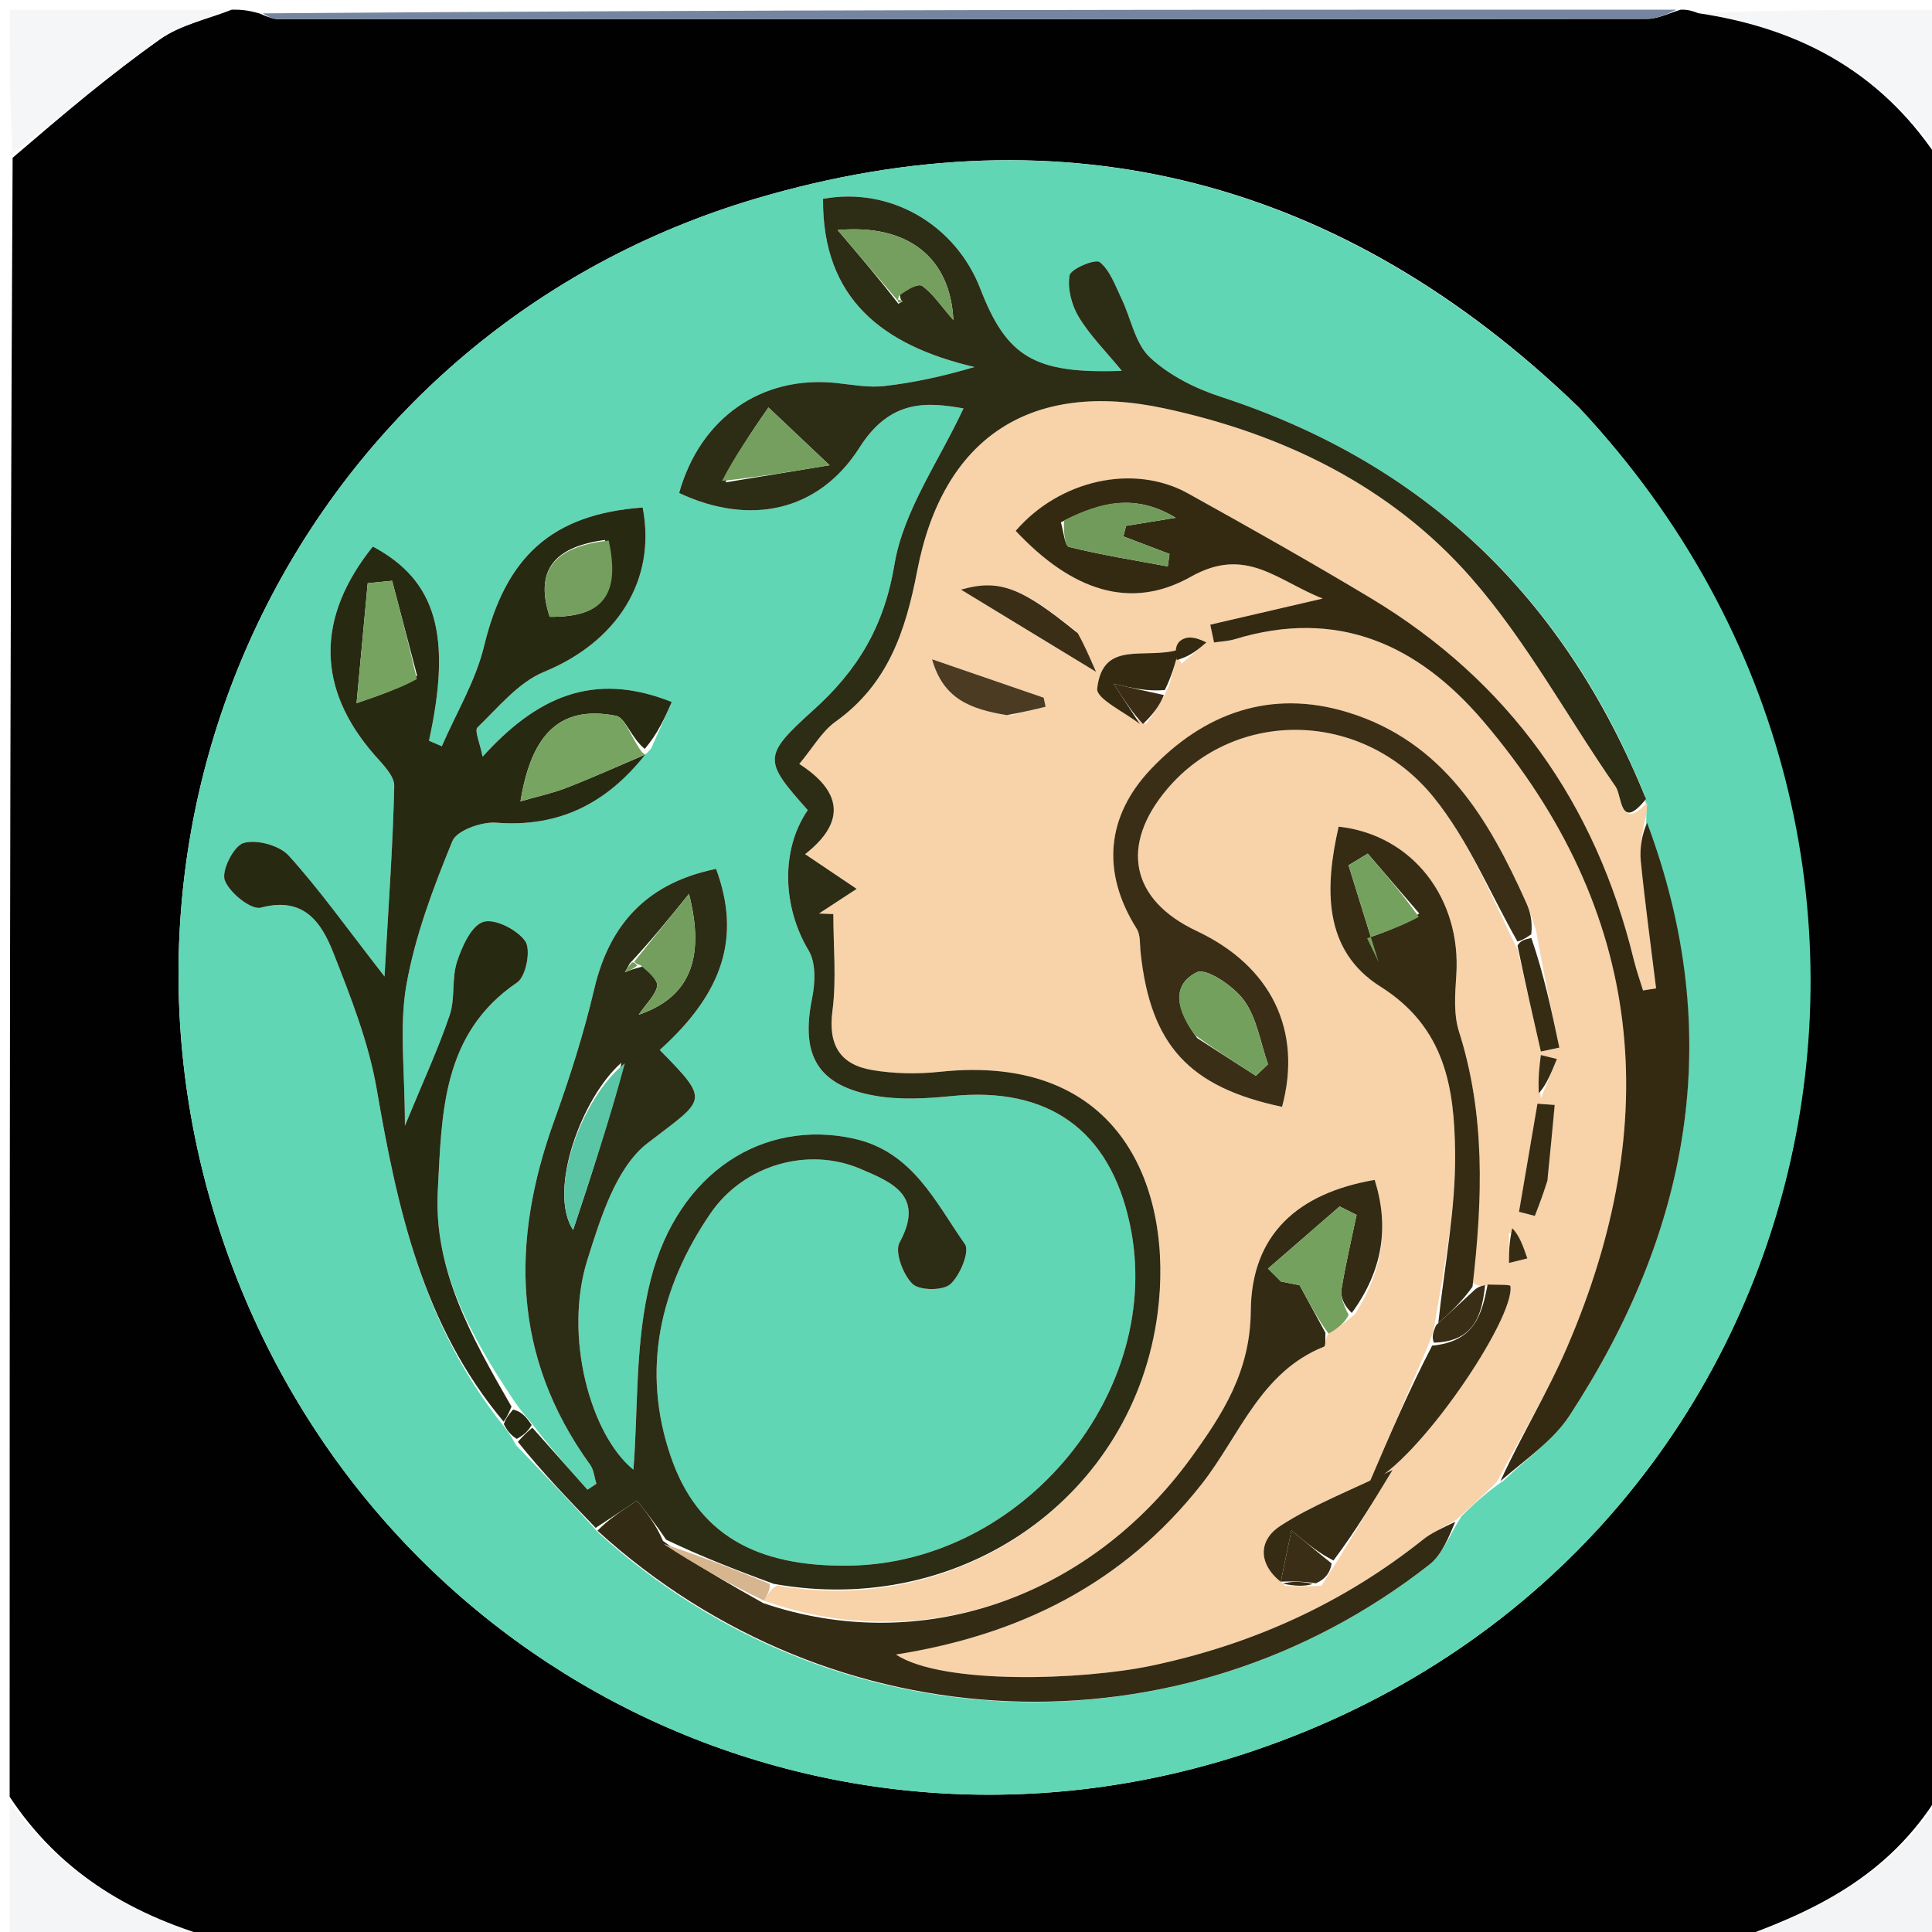 <svg version="1.1" id="Layer_1" xmlns="http://www.w3.org/2000/svg" xmlns:xlink="http://www.w3.org/1999/xlink" x="0px" y="0px"
	 width="100%" viewBox="0 0 200 200" enable-background="new 0 0 200 200" xml:space="preserve">
<path fill="#010101" opacity="1" stroke="none" 
	d="
M1,186 
	C1,129.646 1,73.292 1.308,16.333 
	C6.575,11.813 11.406,7.718 16.553,4.068 
	C18.688,2.554 21.497,1.994 24,1 
	C24.75,1 25.5,1 26.829,1.384 
	C27.898,1.844 28.388,1.985 28.878,1.986 
	C76.086,1.996 123.294,2.003 170.501,1.954 
	C171.668,1.953 172.834,1.332 174,1 
	C174.444,1 174.889,1 175.798,1.365 
	C186.866,3 195.221,7.913 201,17 
	C201,73.021 201,129.042 200.729,185.726 
	C195.447,194.404 187.455,198.043 179,201 
	C178.556,201 178.111,201 177.051,200.689 
	C175.623,200.252 174.811,200.015 173.999,200.014 
	C126.061,199.998 78.123,199.992 30.186,200.044 
	C28.79,200.045 27.395,200.667 26,201 
	C24.933,201 23.867,201 22.242,200.679 
	C13.064,198.057 5.988,193.533 1,186 
M163.386,42.12 
	C139.134,18.701 110.383,11.073 78.291,20.547 
	C32.367,34.106 7.664,82.98 23.055,128.342 
	C38.165,172.874 85.343,196.248 129.71,181.257 
	C188.996,161.225 206.635,88.381 163.386,42.12 
z"/>
<path fill="#0B1321" opacity="1" stroke="none" 
	d="
M26.469,201 
	C27.395,200.667 28.79,200.045 30.186,200.044 
	C78.123,199.992 126.061,199.998 173.999,200.014 
	C174.811,200.015 175.623,200.252 176.718,200.689 
	C126.979,201 76.958,201 26.469,201 
z"/>
<path fill="#F5F6F8" opacity="1" stroke="none" 
	d="
M201,16.529 
	C195.221,7.913 186.866,3 176.131,1.365 
	C184.242,1 192.485,1 201,1 
	C201,6.016 201,11.037 201,16.529 
z"/>
<path fill="#75859F" opacity="1" stroke="none" 
	d="
M173.531,1 
	C172.834,1.332 171.668,1.953 170.501,1.954 
	C123.294,2.003 76.086,1.996 28.878,1.986 
	C28.388,1.985 27.898,1.844 27.204,1.384 
	C75.688,1 124.375,1 173.531,1 
z"/>
<path fill="#F5F6F8" opacity="1" stroke="none" 
	d="
M23.531,1 
	C21.497,1.994 18.688,2.554 16.553,4.068 
	C11.406,7.718 6.575,11.813 1.308,15.865 
	C1,11.058 1,6.117 1,1 
	C8.353,1 15.708,1 23.531,1 
z"/>
<path fill="#F3F4F6" opacity="1" stroke="none" 
	d="
M179.469,201 
	C187.455,198.043 195.447,194.404 200.729,186.195 
	C201,190.94 201,195.88 201,201 
	C193.98,201 186.959,201 179.469,201 
z"/>
<path fill="#F4F5F7" opacity="1" stroke="none" 
	d="
M1,186.473 
	C5.988,193.533 13.064,198.057 21.842,200.679 
	C15.088,201 8.176,201 1,201 
	C1,196.318 1,191.632 1,186.473 
z"/>
<path fill="#60D6B4" opacity="1" stroke="none" 
	d="
M163.637,42.368 
	C206.635,88.381 188.996,161.225 129.71,181.257 
	C85.343,196.248 38.165,172.874 23.055,128.342 
	C7.664,82.98 32.367,34.106 78.291,20.547 
	C110.383,11.073 139.134,18.701 163.637,42.368 
M52.183,147.686 
	C52.521,148.122 52.86,148.558 53.419,149.605 
	C56.168,152.458 58.917,155.312 62.027,158.749 
	C86.298,180.716 122.272,182.107 147.97,161.965 
	C149.331,160.898 150.018,158.97 151.298,156.951 
	C152.516,155.771 153.734,154.592 155.698,153.237 
	C157.982,151.027 160.773,149.148 162.469,146.554 
	C174.878,127.558 178.775,107.283 170.405,85.199 
	C170.442,84.494 170.48,83.789 170.265,82.35 
	C161.969,61.854 147.504,47.968 126.372,41.076 
	C123.737,40.217 121.025,38.858 119.037,36.996 
	C117.5,35.556 117.08,32.948 116.09,30.895 
	C115.446,29.56 114.912,27.987 113.841,27.133 
	C113.388,26.771 110.84,27.832 110.722,28.506 
	C110.482,29.867 110.936,31.597 111.68,32.826 
	C112.842,34.747 114.483,36.378 116.133,38.388 
	C107.087,38.712 104.225,36.979 101.483,29.891 
	C98.903,23.223 92.124,19.306 85.199,20.587 
	C85.131,30.977 91.418,35.776 100.877,37.994 
	C97.576,38.964 94.564,39.624 91.517,39.965 
	C89.896,40.147 88.209,39.819 86.559,39.646 
	C78.83,38.836 72.478,43.275 70.304,51.035 
	C77.544,54.442 84.719,53.044 88.999,46.298 
	C92.22,41.222 96.101,41.653 99.739,42.277 
	C97.204,47.747 93.525,52.858 92.596,58.429 
	C91.521,64.877 88.792,69.383 84.148,73.558 
	C78.884,78.291 79.087,78.767 83.618,83.863 
	C80.776,88.014 81.023,93.928 83.718,98.411 
	C84.489,99.693 84.385,101.792 84.061,103.389 
	C82.867,109.265 84.654,112.396 90.608,113.434 
	C93.175,113.882 95.91,113.727 98.529,113.463 
	C108.519,112.453 114.884,116.966 116.964,126.727 
	C120.634,143.943 105.97,161.8 87.937,162.075 
	C78.192,162.224 72.194,158.79 69.444,150.797 
	C66.349,141.803 68.325,133.279 73.518,125.654 
	C77.036,120.489 83.748,118.721 89.06,120.994 
	C92.25,122.36 95.798,123.728 93.121,128.626 
	C92.594,129.59 93.479,131.948 94.456,132.904 
	C95.173,133.606 97.598,133.628 98.371,132.945 
	C99.385,132.048 100.41,129.537 99.893,128.801 
	C96.821,124.43 94.479,119.213 88.376,117.867 
	C79.071,115.815 70.231,121.277 67.367,132.442 
	C65.708,138.91 66.075,145.898 65.571,152.144 
	C61.155,148.572 58.306,138.355 60.807,130.412 
	C62.168,126.087 63.773,120.85 67.044,118.33 
	C73.022,113.724 73.623,114.114 68.295,108.692 
	C74.89,102.758 76.725,96.987 74.129,89.945 
	C67.225,91.348 63.153,95.429 61.527,102.341 
	C60.437,106.972 58.988,111.543 57.37,116.022 
	C52.854,128.527 53.014,140.46 61.089,151.623 
	C61.476,152.158 61.532,152.934 61.742,153.597 
	C61.433,153.804 61.124,154.011 60.815,154.217 
	C58.913,152.075 57.012,149.932 54.967,147.235 
	C54.465,146.666 53.964,146.098 53.152,144.92 
	C48.756,138.339 44.882,131.372 45.319,123.262 
	C45.744,115.382 45.691,107.014 53.542,101.699 
	C54.452,101.084 54.981,98.32 54.382,97.446 
	C53.561,96.249 51.223,95.056 50.032,95.433 
	C48.791,95.825 47.827,97.982 47.313,99.555 
	C46.744,101.299 47.136,103.361 46.55,105.096 
	C45.371,108.58 43.811,111.936 41.916,116.541 
	C41.916,110.814 41.306,106.249 42.075,101.928 
	C42.98,96.843 44.86,91.881 46.827,87.074 
	C47.281,85.964 49.86,85.045 51.373,85.164 
	C57.92,85.679 62.856,83.106 66.729,78.118 
	C66.729,78.118 66.841,78.147 67.408,77.482 
	C68.1,75.923 68.791,74.365 69.543,72.672 
	C61.324,69.386 55.445,72.274 49.958,78.338 
	C49.683,76.914 49.092,75.626 49.428,75.302 
	C51.591,73.223 53.664,70.64 56.312,69.553 
	C63.855,66.46 67.989,60.086 66.528,52.536 
	C57.095,53.231 52.347,57.644 50.11,66.894 
	C49.241,70.49 47.228,73.809 45.737,77.254 
	C45.294,77.063 44.851,76.871 44.408,76.679 
	C46.8,65.758 45.16,60.082 38.597,56.577 
	C32.685,63.956 32.768,71.292 38.779,78.164 
	C39.615,79.121 40.834,80.303 40.811,81.357 
	C40.675,87.519 40.222,93.673 39.806,101.086 
	C35.83,95.983 33.07,92.08 29.881,88.567 
	C28.918,87.506 26.577,86.874 25.217,87.264 
	C24.205,87.555 22.906,90.115 23.265,91.112 
	C23.733,92.409 26.004,94.228 27,93.961 
	C31.454,92.766 33.274,95.495 34.504,98.621 
	C36.313,103.219 38.168,107.924 39.001,112.757 
	C41.135,125.135 43.779,137.207 52.183,147.686 
z"/>
<path fill="#F8D2A9" opacity="1" stroke="none" 
	d="
M154.952,153.412 
	C153.734,154.592 152.516,155.771 150.791,157.287 
	C149.298,158.194 148.223,158.651 147.343,159.353 
	C138.998,166.011 129.56,170.264 119.133,172.448 
	C112.116,173.917 97.599,174.455 92.743,171.278 
	C105.487,169.262 116.264,164 124.432,153.584 
	C128.314,148.634 130.487,142.018 137.064,139.404 
	C137.27,139.322 137.168,138.466 137.532,138.062 
	C138.558,137.504 139.262,136.857 140.29,136.01 
	C143.171,131.486 143.824,126.966 142.305,122.142 
	C134.34,123.516 129.546,127.787 129.481,135.708 
	C129.43,141.97 126.587,146.371 123.318,150.882 
	C112.682,165.559 95.191,171.462 79.097,165.707 
	C79.455,165.016 79.733,164.574 80.422,164.129 
	C99.623,167.468 117.389,154.877 119.842,135.898 
	C121.476,123.263 116.187,108.931 97.272,110.955 
	C94.979,111.2 92.582,111.157 90.312,110.777 
	C87.008,110.224 85.705,108.226 86.172,104.665 
	C86.604,101.371 86.264,97.977 86.264,94.627 
	C85.77,94.607 85.276,94.587 84.781,94.568 
	C85.942,93.808 87.102,93.048 88.68,92.016 
	C86.761,90.724 85.317,89.752 83.342,88.423 
	C87.666,85.045 87.088,81.874 82.74,79.084 
	C84.147,77.403 85.075,75.722 86.484,74.713 
	C91.898,70.837 93.728,65.425 94.949,59.084 
	C97.611,45.258 106.718,39.313 120.514,42.268 
	C132.783,44.897 144.005,50.328 152.323,59.846 
	C158.043,66.391 162.262,74.24 167.254,81.436 
	C167.932,82.413 167.672,86.107 170.517,83.084 
	C170.48,83.789 170.442,84.494 170.242,85.056 
	C169.992,86.33 169.714,87.768 169.855,89.164 
	C170.298,93.556 170.899,97.933 171.439,102.315 
	C170.988,102.387 170.538,102.459 170.087,102.531 
	C169.766,101.476 169.392,100.435 169.132,99.366 
	C165.181,83.155 156.249,70.542 141.905,61.922 
	C135.677,58.178 129.34,54.608 122.986,51.08 
	C117.352,47.951 109.687,49.687 105.143,54.953 
	C110.949,61.143 117.018,63.233 123.283,59.701 
	C129.004,56.477 132.233,60.133 136.927,61.961 
	C132.483,62.994 128.885,63.83 125.287,64.665 
	C125.417,65.28 125.547,65.894 125.677,66.509 
	C126.396,66.4 127.142,66.377 127.83,66.168 
	C138.425,62.943 146.754,66.67 153.576,74.688 
	C170.34,94.393 172.246,116.175 162.237,139.434 
	C160.166,144.248 157.398,148.761 154.952,153.412 
M132.994,164.156 
	C134.041,164.201 135.089,164.245 136.794,164.159 
	C137.249,163.455 137.703,162.751 138.533,161.441 
	C140.317,158.501 142.101,155.562 144.156,152.175 
	C139.623,154.377 135.855,155.811 132.546,157.954 
	C130.307,159.404 130.186,161.825 132.598,163.709 
	C132.598,163.709 132.621,163.729 132.994,164.156 
M121.025,70.968 
	C121.308,69.935 121.592,68.902 122.048,67.244 
	C118.575,68.326 114.145,66.153 113.581,71.292 
	C113.466,72.338 116.445,73.724 118.644,74.935 
	C119.371,73.954 120.097,72.973 121.025,70.968 
M153.477,133.105 
	C153.301,133.142 153.125,133.179 152.308,132.741 
	C153.499,124.013 153.756,115.357 151.033,106.79 
	C150.462,104.995 150.624,102.899 150.754,100.961 
	C151.287,93.01 146.225,86.416 138.577,85.574 
	C137.132,91.883 136.939,98.379 142.893,102.126 
	C149.652,106.379 150.543,112.677 150.633,119.239 
	C150.713,125.14 149.521,131.059 148.465,137.36 
	C148.332,137.907 148.199,138.455 147.696,139.623 
	C145.837,143.964 143.978,148.305 141.731,153.552 
	C146.811,151.323 156.869,136.453 156.356,133.123 
	C156.331,132.957 154.82,133.02 153.477,133.105 
M157.1,98.303 
	C157.903,101.82 158.706,105.337 159.509,108.854 
	C160.147,108.718 160.785,108.583 161.423,108.447 
	C160.617,104.632 159.812,100.816 158.996,96.256 
	C158.664,95.316 158.396,94.347 157.99,93.44 
	C154.098,84.76 149.408,76.776 139.534,73.742 
	C131.487,71.27 124.575,73.87 119.111,79.648 
	C114.569,84.452 113.951,90.251 117.673,96.145 
	C118.077,96.784 117.985,97.752 118.072,98.573 
	C119.086,108.172 123.083,112.545 132.719,114.58 
	C134.842,106.669 131.608,100.014 123.87,96.372 
	C117.06,93.168 115.89,87.518 120.826,81.68 
	C127.873,73.345 140.991,73.426 148.373,82.486 
	C151.977,86.91 154.227,92.439 157.1,98.303 
M111.329,65.292 
	C105.744,60.791 103.451,59.903 99.481,61.038 
	C104.017,63.799 108.265,66.384 113.461,69.546 
	C112.655,67.707 112.245,66.772 111.329,65.292 
M104.63,74.04 
	C105.834,73.748 107.037,73.456 108.24,73.164 
	C108.174,72.851 108.109,72.539 108.043,72.226 
	C104.43,70.983 100.816,69.739 96.488,68.25 
	C97.654,72.417 100.558,73.416 104.63,74.04 
M160.258,121.725 
	C160.486,119.278 160.715,116.832 160.943,114.385 
	C160.348,114.341 159.752,114.298 159.156,114.255 
	C158.52,117.985 157.883,121.715 157.247,125.446 
	C157.793,125.588 158.339,125.729 158.885,125.871 
	C159.297,124.808 159.71,123.745 160.258,121.725 
M159.518,113.695 
	C160.069,112.339 160.62,110.983 161.171,109.627 
	C160.616,109.49 160.061,109.354 159.507,109.217 
	C159.362,110.36 159.218,111.503 159.518,113.695 
M156.21,127.616 
	C156.21,128.657 156.21,129.698 156.21,130.739 
	C156.843,130.583 157.477,130.428 158.11,130.272 
	C157.701,129.077 157.292,127.881 156.21,127.616 
M122.306,68.708 
	C123.166,67.974 124.026,67.239 124.886,66.505 
	C123.499,65.795 122.716,65.917 122.171,66.343 
	C121.737,66.682 121.593,67.393 122.306,68.708 
z"/>
<path fill="#2D2C14" opacity="1" stroke="none" 
	d="
M170.391,82.717 
	C167.672,86.107 167.932,82.413 167.254,81.436 
	C162.262,74.24 158.043,66.391 152.323,59.846 
	C144.005,50.328 132.783,44.897 120.514,42.268 
	C106.718,39.313 97.611,45.258 94.949,59.084 
	C93.728,65.425 91.898,70.837 86.484,74.713 
	C85.075,75.722 84.147,77.403 82.74,79.084 
	C87.088,81.874 87.666,85.045 83.342,88.423 
	C85.317,89.752 86.761,90.724 88.68,92.016 
	C87.102,93.048 85.942,93.808 84.781,94.568 
	C85.276,94.587 85.77,94.607 86.264,94.627 
	C86.264,97.977 86.604,101.371 86.172,104.665 
	C85.705,108.226 87.008,110.224 90.312,110.777 
	C92.582,111.157 94.979,111.2 97.272,110.955 
	C116.187,108.931 121.476,123.263 119.842,135.898 
	C117.389,154.877 99.623,167.468 80.098,163.961 
	C75.911,162.43 72.458,161.063 68.957,159.386 
	C67.93,157.844 66.953,156.614 65.942,155.343 
	C64.292,156.432 62.979,157.298 61.666,158.165 
	C58.917,155.312 56.168,152.458 53.607,149.258 
	C54.233,148.538 54.672,148.164 55.11,147.79 
	C57.012,149.932 58.913,152.075 60.815,154.217 
	C61.124,154.011 61.433,153.804 61.742,153.597 
	C61.532,152.934 61.476,152.158 61.089,151.623 
	C53.014,140.46 52.854,128.527 57.37,116.022 
	C58.988,111.543 60.437,106.972 61.527,102.341 
	C63.153,95.429 67.225,91.348 74.129,89.945 
	C76.725,96.987 74.89,102.758 68.295,108.692 
	C73.623,114.114 73.022,113.724 67.044,118.33 
	C63.773,120.85 62.168,126.087 60.807,130.412 
	C58.306,138.355 61.155,148.572 65.571,152.144 
	C66.075,145.898 65.708,138.91 67.367,132.442 
	C70.231,121.277 79.071,115.815 88.376,117.867 
	C94.479,119.213 96.821,124.43 99.893,128.801 
	C100.41,129.537 99.385,132.048 98.371,132.945 
	C97.598,133.628 95.173,133.606 94.456,132.904 
	C93.479,131.948 92.594,129.59 93.121,128.626 
	C95.798,123.728 92.25,122.36 89.06,120.994 
	C83.748,118.721 77.036,120.489 73.518,125.654 
	C68.325,133.279 66.349,141.803 69.444,150.797 
	C72.194,158.79 78.192,162.224 87.937,162.075 
	C105.97,161.8 120.634,143.943 116.964,126.727 
	C114.884,116.966 108.519,112.453 98.529,113.463 
	C95.91,113.727 93.175,113.882 90.608,113.434 
	C84.654,112.396 82.867,109.265 84.061,103.389 
	C84.385,101.792 84.489,99.693 83.718,98.411 
	C81.023,93.928 80.776,88.014 83.618,83.863 
	C79.087,78.767 78.884,78.291 84.148,73.558 
	C88.792,69.383 91.521,64.877 92.596,58.429 
	C93.525,52.858 97.204,47.747 99.739,42.277 
	C96.101,41.653 92.22,41.222 88.999,46.298 
	C84.719,53.044 77.544,54.442 70.304,51.035 
	C72.478,43.275 78.83,38.836 86.559,39.646 
	C88.209,39.819 89.896,40.147 91.517,39.965 
	C94.564,39.624 97.576,38.964 100.877,37.994 
	C91.418,35.776 85.131,30.977 85.199,20.587 
	C92.124,19.306 98.903,23.223 101.483,29.891 
	C104.225,36.979 107.087,38.712 116.133,38.388 
	C114.483,36.378 112.842,34.747 111.68,32.826 
	C110.936,31.597 110.482,29.867 110.722,28.506 
	C110.84,27.832 113.388,26.771 113.841,27.133 
	C114.912,27.987 115.446,29.56 116.09,30.895 
	C117.08,32.948 117.5,35.556 119.037,36.996 
	C121.025,38.858 123.737,40.217 126.372,41.076 
	C147.504,47.968 161.969,61.854 170.391,82.717 
M66.727,100.004 
	C67.196,100.702 68.124,101.477 68.024,102.081 
	C67.874,102.98 66.998,103.758 66.121,105.042 
	C71.189,103.32 73.098,99.475 71.32,92.534 
	C69.434,94.873 67.548,97.211 65.192,99.737 
	C65.024,100.041 64.855,100.345 64.687,100.649 
	C65.148,100.461 65.609,100.274 66.727,100.004 
M92.996,31.443 
	C93.144,31.363 93.292,31.283 93.44,31.202 
	C93.31,31.121 93.18,31.039 93.13,30.228 
	C93.933,29.991 95.057,29.304 95.477,29.603 
	C96.568,30.382 97.35,31.594 98.693,33.134 
	C98.378,26.711 94.054,23.151 86.71,23.814 
	C89.124,26.65 91.017,28.873 92.996,31.443 
M64.328,110.007 
	C60.229,113.6 56.669,123.24 59.329,127.33 
	C61.235,121.595 63.141,115.859 64.328,110.007 
M75.112,49.934 
	C78.396,49.393 81.68,48.852 85.878,48.161 
	C83.203,45.632 81.831,44.335 79.554,42.183 
	C77.753,44.774 76.063,47.204 75.112,49.934 
z"/>
<path fill="#282911" opacity="1" stroke="none" 
	d="
M66.784,78.116 
	C62.856,83.106 57.92,85.679 51.373,85.164 
	C49.86,85.045 47.281,85.964 46.827,87.074 
	C44.86,91.881 42.98,96.843 42.075,101.928 
	C41.306,106.249 41.916,110.814 41.916,116.541 
	C43.811,111.936 45.371,108.58 46.55,105.096 
	C47.136,103.361 46.744,101.299 47.313,99.555 
	C47.827,97.982 48.791,95.825 50.032,95.433 
	C51.223,95.056 53.561,96.249 54.382,97.446 
	C54.981,98.32 54.452,101.084 53.542,101.699 
	C45.691,107.014 45.744,115.382 45.319,123.262 
	C44.882,131.372 48.756,138.339 52.952,145.616 
	C52.546,146.596 52.339,146.88 52.132,147.165 
	C43.779,137.207 41.135,125.135 39.001,112.757 
	C38.168,107.924 36.313,103.219 34.504,98.621 
	C33.274,95.495 31.454,92.766 27,93.961 
	C26.004,94.228 23.733,92.409 23.265,91.112 
	C22.906,90.115 24.205,87.555 25.217,87.264 
	C26.577,86.874 28.918,87.506 29.881,88.567 
	C33.07,92.08 35.83,95.983 39.806,101.086 
	C40.222,93.673 40.675,87.519 40.811,81.357 
	C40.834,80.303 39.615,79.121 38.779,78.164 
	C32.768,71.292 32.685,63.956 38.597,56.577 
	C45.16,60.082 46.8,65.758 44.408,76.679 
	C44.851,76.871 45.294,77.063 45.737,77.254 
	C47.228,73.809 49.241,70.49 50.11,66.894 
	C52.347,57.644 57.095,53.231 66.528,52.536 
	C67.989,60.086 63.855,66.46 56.312,69.553 
	C53.664,70.64 51.591,73.223 49.428,75.302 
	C49.092,75.626 49.683,76.914 49.958,78.338 
	C55.445,72.274 61.324,69.386 69.543,72.672 
	C68.791,74.365 68.1,75.923 66.744,77.528 
	C65.322,76.37 64.737,74.292 63.778,74.102 
	C57.51,72.862 54.913,76.63 53.88,82.954 
	C55.608,82.453 57.198,82.116 58.693,81.533 
	C61.42,80.47 64.09,79.263 66.784,78.116 
M43.177,69.933 
	C42.315,66.662 41.454,63.392 40.592,60.122 
	C39.749,60.206 38.906,60.291 38.063,60.375 
	C37.698,64.315 37.332,68.254 36.911,72.792 
	C39.858,71.782 41.495,71.22 43.177,69.933 
M62.615,55.893 
	C57.919,56.542 55.179,58.594 56.905,63.851 
	C62.373,63.907 64.254,61.638 62.615,55.893 
z"/>
<path fill="#342A11" opacity="1" stroke="none" 
	d="
M155.325,153.325 
	C157.398,148.761 160.166,144.248 162.237,139.434 
	C172.246,116.175 170.34,94.393 153.576,74.688 
	C146.754,66.67 138.425,62.943 127.83,66.168 
	C127.142,66.377 126.396,66.4 125.677,66.509 
	C125.547,65.894 125.417,65.28 125.287,64.665 
	C128.885,63.83 132.483,62.994 136.927,61.961 
	C132.233,60.133 129.004,56.477 123.283,59.701 
	C117.018,63.233 110.949,61.143 105.143,54.953 
	C109.687,49.687 117.352,47.951 122.986,51.08 
	C129.34,54.608 135.677,58.178 141.905,61.922 
	C156.249,70.542 165.181,83.155 169.132,99.366 
	C169.392,100.435 169.766,101.476 170.087,102.531 
	C170.538,102.459 170.988,102.387 171.439,102.315 
	C170.899,97.933 170.298,93.556 169.855,89.164 
	C169.714,87.768 169.992,86.33 170.504,85.174 
	C178.775,107.283 174.878,127.558 162.469,146.554 
	C160.773,149.148 157.982,151.027 155.325,153.325 
M109.823,54.074 
	C110.097,54.958 110.207,56.505 110.672,56.621 
	C114.037,57.454 117.474,57.999 120.888,58.635 
	C120.948,58.206 121.008,57.776 121.068,57.346 
	C119.475,56.74 117.883,56.134 116.29,55.527 
	C116.385,55.163 116.479,54.799 116.573,54.436 
	C118.134,54.181 119.695,53.927 121.704,53.599 
	C117.612,51.118 114.035,51.889 109.823,54.074 
z"/>
<path fill="#332B13" opacity="1" stroke="none" 
	d="
M61.847,158.457 
	C62.979,157.298 64.292,156.432 65.942,155.343 
	C66.953,156.614 67.93,157.844 68.631,159.512 
	C71.908,161.952 75.463,163.954 79.017,165.955 
	C95.191,171.462 112.682,165.559 123.318,150.882 
	C126.587,146.371 129.43,141.97 129.481,135.708 
	C129.546,127.787 134.34,123.516 142.305,122.142 
	C143.824,126.966 143.171,131.486 139.937,135.918 
	C139.119,135.156 138.746,134.25 138.879,133.425 
	C139.294,130.856 139.9,128.318 140.433,125.767 
	C139.849,125.475 139.266,125.182 138.682,124.889 
	C136.21,127.034 133.737,129.18 131.265,131.325 
	C131.711,131.771 132.158,132.217 132.605,132.662 
	C133.683,132.876 134.76,133.089 134.534,133.044 
	C135.761,135.305 136.485,136.638 137.209,137.972 
	C137.168,138.466 137.27,139.322 137.064,139.404 
	C130.487,142.018 128.314,148.634 124.432,153.584 
	C116.264,164 105.487,169.262 92.743,171.278 
	C97.599,174.455 112.116,173.917 119.133,172.448 
	C129.56,170.264 138.998,166.011 147.343,159.353 
	C148.223,158.651 149.298,158.194 150.651,157.533 
	C150.018,158.97 149.331,160.898 147.97,161.965 
	C122.272,182.107 86.298,180.716 61.847,158.457 
z"/>
<path fill="#77A461" opacity="1" stroke="none" 
	d="
M66.756,78.117 
	C64.09,79.263 61.42,80.47 58.693,81.533 
	C57.198,82.116 55.608,82.453 53.88,82.954 
	C54.913,76.63 57.51,72.862 63.778,74.102 
	C64.737,74.292 65.322,76.37 66.46,77.861 
	C66.841,78.147 66.729,78.118 66.756,78.117 
z"/>
<path fill="#282911" opacity="1" stroke="none" 
	d="
M55.038,147.512 
	C54.672,148.164 54.233,148.538 53.497,148.953 
	C52.86,148.558 52.521,148.122 52.158,147.425 
	C52.339,146.88 52.546,146.596 53.108,145.92 
	C53.964,146.098 54.465,146.666 55.038,147.512 
z"/>
<path fill="#3B2E16" opacity="1" stroke="none" 
	d="
M157.09,97.468 
	C154.227,92.439 151.977,86.91 148.373,82.486 
	C140.991,73.426 127.873,73.345 120.826,81.68 
	C115.89,87.518 117.06,93.168 123.87,96.372 
	C131.608,100.014 134.842,106.669 132.719,114.58 
	C123.083,112.545 119.086,108.172 118.072,98.573 
	C117.985,97.752 118.077,96.784 117.673,96.145 
	C113.951,90.251 114.569,84.452 119.111,79.648 
	C124.575,73.87 131.487,71.27 139.534,73.742 
	C149.408,76.776 154.098,84.76 157.99,93.44 
	C158.396,94.347 158.664,95.316 158.516,96.721 
	C157.721,97.28 157.405,97.374 157.09,97.468 
M123.939,107.469 
	C125.961,108.768 127.983,110.068 130.005,111.367 
	C130.424,110.969 130.844,110.571 131.263,110.173 
	C130.482,107.941 130.114,105.41 128.788,103.57 
	C127.718,102.084 124.863,100.169 123.899,100.649 
	C121.164,102.011 121.831,104.634 123.939,107.469 
z"/>
<path fill="#362C13" opacity="1" stroke="none" 
	d="
M148.89,136.971 
	C149.521,131.059 150.713,125.14 150.633,119.239 
	C150.543,112.677 149.652,106.379 142.893,102.126 
	C136.939,98.379 137.132,91.883 138.577,85.574 
	C146.225,86.416 151.287,93.01 150.754,100.961 
	C150.624,102.899 150.462,104.995 151.033,106.79 
	C153.756,115.357 153.499,124.013 152.432,133.199 
	C151.334,134.762 150.112,135.866 148.89,136.971 
M146.92,94.56 
	C145.144,92.495 143.367,90.429 141.59,88.364 
	C140.927,88.767 140.263,89.17 139.6,89.572 
	C140.637,92.912 141.675,96.252 142.713,99.592 
	C142.317,98.77 141.92,97.949 141.524,97.127 
	C143.292,96.511 145.06,95.896 146.92,94.56 
z"/>
<path fill="#362C13" opacity="1" stroke="none" 
	d="
M154,132.977 
	C154.82,133.02 156.331,132.957 156.356,133.123 
	C156.869,136.453 146.811,151.323 141.731,153.552 
	C143.978,148.305 145.837,143.964 148.254,139.302 
	C152.731,138.873 153.413,135.966 154,132.977 
z"/>
<path fill="#75A15F" opacity="1" stroke="none" 
	d="
M137.532,138.062 
	C136.485,136.638 135.761,135.305 134.534,133.044 
	C134.76,133.089 133.683,132.876 132.605,132.662 
	C132.158,132.217 131.711,131.771 131.265,131.325 
	C133.737,129.18 136.21,127.034 138.682,124.889 
	C139.266,125.182 139.849,125.475 140.433,125.767 
	C139.9,128.318 139.294,130.856 138.879,133.425 
	C138.746,134.25 139.119,135.156 139.613,136.117 
	C139.262,136.857 138.558,137.504 137.532,138.062 
z"/>
<path fill="#3B2E16" opacity="1" stroke="none" 
	d="
M111.582,65.565 
	C112.245,66.772 112.655,67.707 113.461,69.546 
	C108.265,66.384 104.017,63.799 99.481,61.038 
	C103.451,59.903 105.744,60.791 111.582,65.565 
z"/>
<path fill="#362C13" opacity="1" stroke="none" 
	d="
M132.581,163.751 
	C130.186,161.825 130.307,159.404 132.546,157.954 
	C135.855,155.811 139.623,154.377 144.156,152.175 
	C142.101,155.562 140.317,158.501 138.04,161.544 
	C136.448,160.727 135.348,159.807 133.688,158.419 
	C133.173,160.897 132.877,162.324 132.581,163.751 
z"/>
<path fill="#4A3B22" opacity="1" stroke="none" 
	d="
M104.213,74.028 
	C100.558,73.416 97.654,72.417 96.488,68.25 
	C100.816,69.739 104.43,70.983 108.043,72.226 
	C108.109,72.539 108.174,72.851 108.24,73.164 
	C107.037,73.456 105.834,73.748 104.213,74.028 
z"/>
<path fill="#342A11" opacity="1" stroke="none" 
	d="
M117.998,74.953 
	C116.445,73.724 113.466,72.338 113.581,71.292 
	C114.145,66.153 118.575,68.326 122.048,67.244 
	C121.592,68.902 121.308,69.935 120.581,71.436 
	C118.737,71.58 117.337,71.256 115.269,70.777 
	C116.53,72.707 117.264,73.83 117.998,74.953 
z"/>
<path fill="#D6B58F" opacity="1" stroke="none" 
	d="
M79.097,165.707 
	C75.463,163.954 71.908,161.952 68.68,159.823 
	C72.458,161.063 75.911,162.43 79.687,163.964 
	C79.733,164.574 79.455,165.016 79.097,165.707 
z"/>
<path fill="#362C13" opacity="1" stroke="none" 
	d="
M157.095,97.885 
	C157.405,97.374 157.721,97.28 158.522,97.093 
	C159.812,100.816 160.617,104.632 161.423,108.447 
	C160.785,108.583 160.147,108.718 159.509,108.854 
	C158.706,105.337 157.903,101.82 157.095,97.885 
z"/>
<path fill="#362C13" opacity="1" stroke="none" 
	d="
M160.19,122.204 
	C159.71,123.745 159.297,124.808 158.885,125.871 
	C158.339,125.729 157.793,125.588 157.247,125.446 
	C157.883,121.715 158.52,117.985 159.156,114.255 
	C159.752,114.298 160.348,114.341 160.943,114.385 
	C160.715,116.832 160.486,119.278 160.19,122.204 
z"/>
<path fill="#3B2E16" opacity="1" stroke="none" 
	d="
M132.589,163.73 
	C132.877,162.324 133.173,160.897 133.688,158.419 
	C135.348,159.807 136.448,160.727 137.853,161.847 
	C137.703,162.751 137.249,163.455 136.225,163.9 
	C134.644,163.67 133.632,163.699 132.621,163.729 
	C132.621,163.729 132.598,163.709 132.589,163.73 
z"/>
<path fill="#3B2E16" opacity="1" stroke="none" 
	d="
M153.738,133.041 
	C153.413,135.966 152.731,138.873 148.439,138.992 
	C148.199,138.455 148.332,137.907 148.677,137.165 
	C150.112,135.866 151.334,134.762 152.752,133.437 
	C153.125,133.179 153.301,133.142 153.738,133.041 
z"/>
<path fill="#3B2C15" opacity="1" stroke="none" 
	d="
M118.321,74.944 
	C117.264,73.83 116.53,72.707 115.269,70.777 
	C117.337,71.256 118.737,71.58 120.48,71.948 
	C120.097,72.973 119.371,73.954 118.321,74.944 
z"/>
<path fill="#362C13" opacity="1" stroke="none" 
	d="
M159.296,113.171 
	C159.218,111.503 159.362,110.36 159.507,109.217 
	C160.061,109.354 160.616,109.49 161.171,109.627 
	C160.62,110.983 160.069,112.339 159.296,113.171 
z"/>
<path fill="#362C13" opacity="1" stroke="none" 
	d="
M156.546,127.151 
	C157.292,127.881 157.701,129.077 158.11,130.272 
	C157.477,130.428 156.843,130.583 156.21,130.739 
	C156.21,129.698 156.21,128.657 156.546,127.151 
z"/>
<path fill="#362C13" opacity="1" stroke="none" 
	d="
M132.807,163.942 
	C133.632,163.699 134.644,163.67 135.896,163.965 
	C135.089,164.245 134.041,164.201 132.807,163.942 
z"/>
<path fill="#342A11" opacity="1" stroke="none" 
	d="
M121.813,68.323 
	C121.593,67.393 121.737,66.682 122.171,66.343 
	C122.716,65.917 123.499,65.795 124.886,66.505 
	C124.026,67.239 123.166,67.974 121.813,68.323 
z"/>
<path fill="#5BC6A5" opacity="1" stroke="none" 
	d="
M64.687,110.065 
	C63.141,115.859 61.235,121.595 59.329,127.33 
	C56.669,123.24 60.229,113.6 64.687,110.065 
z"/>
<path fill="#749F5E" opacity="1" stroke="none" 
	d="
M92.91,31.096 
	C91.017,28.873 89.124,26.65 86.71,23.814 
	C94.054,23.151 98.378,26.711 98.693,33.134 
	C97.35,31.594 96.568,30.382 95.477,29.603 
	C95.057,29.304 93.933,29.991 93.054,30.627 
	C92.978,31.025 92.91,31.096 92.91,31.096 
z"/>
<path fill="#749F5E" opacity="1" stroke="none" 
	d="
M74.743,49.784 
	C76.063,47.204 77.753,44.774 79.554,42.183 
	C81.831,44.335 83.203,45.632 85.878,48.161 
	C81.68,48.852 78.396,49.393 74.743,49.784 
z"/>
<path fill="#739E5D" opacity="1" stroke="none" 
	d="
M65.662,99.549 
	C67.548,97.211 69.434,94.873 71.32,92.534 
	C73.098,99.475 71.189,103.32 66.121,105.042 
	C66.998,103.758 67.874,102.98 68.024,102.081 
	C68.124,101.477 67.196,100.702 66.295,99.913 
	C65.862,99.821 65.662,99.549 65.662,99.549 
z"/>
<path fill="#739E5D" opacity="1" stroke="none" 
	d="
M65.966,99.954 
	C65.609,100.274 65.148,100.461 64.687,100.649 
	C64.855,100.345 65.024,100.041 65.427,99.643 
	C65.662,99.549 65.862,99.821 65.966,99.954 
z"/>
<path fill="#749F5E" opacity="1" stroke="none" 
	d="
M93.014,30.991 
	C93.18,31.039 93.31,31.121 93.44,31.202 
	C93.292,31.283 93.144,31.363 92.953,31.27 
	C92.91,31.096 92.978,31.025 93.014,30.991 
z"/>
<path fill="#76A360" opacity="1" stroke="none" 
	d="
M43.154,70.296 
	C41.495,71.22 39.858,71.782 36.911,72.792 
	C37.332,68.254 37.698,64.315 38.063,60.375 
	C38.906,60.291 39.749,60.206 40.592,60.122 
	C41.454,63.392 42.315,66.662 43.154,70.296 
z"/>
<path fill="#749F5E" opacity="1" stroke="none" 
	d="
M63.013,55.949 
	C64.254,61.638 62.373,63.907 56.906,63.851 
	C55.179,58.594 57.919,56.542 63.013,55.949 
z"/>
<path fill="#719B5B" opacity="1" stroke="none" 
	d="
M110.148,53.874 
	C114.035,51.889 117.612,51.118 121.704,53.599 
	C119.695,53.927 118.134,54.181 116.573,54.436 
	C116.479,54.799 116.385,55.163 116.29,55.527 
	C117.883,56.134 119.475,56.74 121.068,57.346 
	C121.008,57.776 120.948,58.206 120.888,58.635 
	C117.474,57.999 114.037,57.454 110.672,56.621 
	C110.207,56.505 110.097,54.958 110.148,53.874 
z"/>
<path fill="#74A05E" opacity="1" stroke="none" 
	d="
M123.711,107.168 
	C121.831,104.634 121.164,102.011 123.899,100.649 
	C124.863,100.169 127.718,102.084 128.788,103.57 
	C130.114,105.41 130.482,107.941 131.263,110.173 
	C130.844,110.571 130.424,110.969 130.005,111.367 
	C127.983,110.068 125.961,108.768 123.711,107.168 
z"/>
<path fill="#75A15F" opacity="1" stroke="none" 
	d="
M146.874,94.92 
	C145.06,95.896 143.292,96.511 141.524,97.127 
	C141.92,97.949 142.317,98.77 142.713,99.592 
	C141.675,96.252 140.637,92.912 139.6,89.572 
	C140.263,89.17 140.927,88.767 141.59,88.364 
	C143.367,90.429 145.144,92.495 146.874,94.92 
z"/>
</svg>